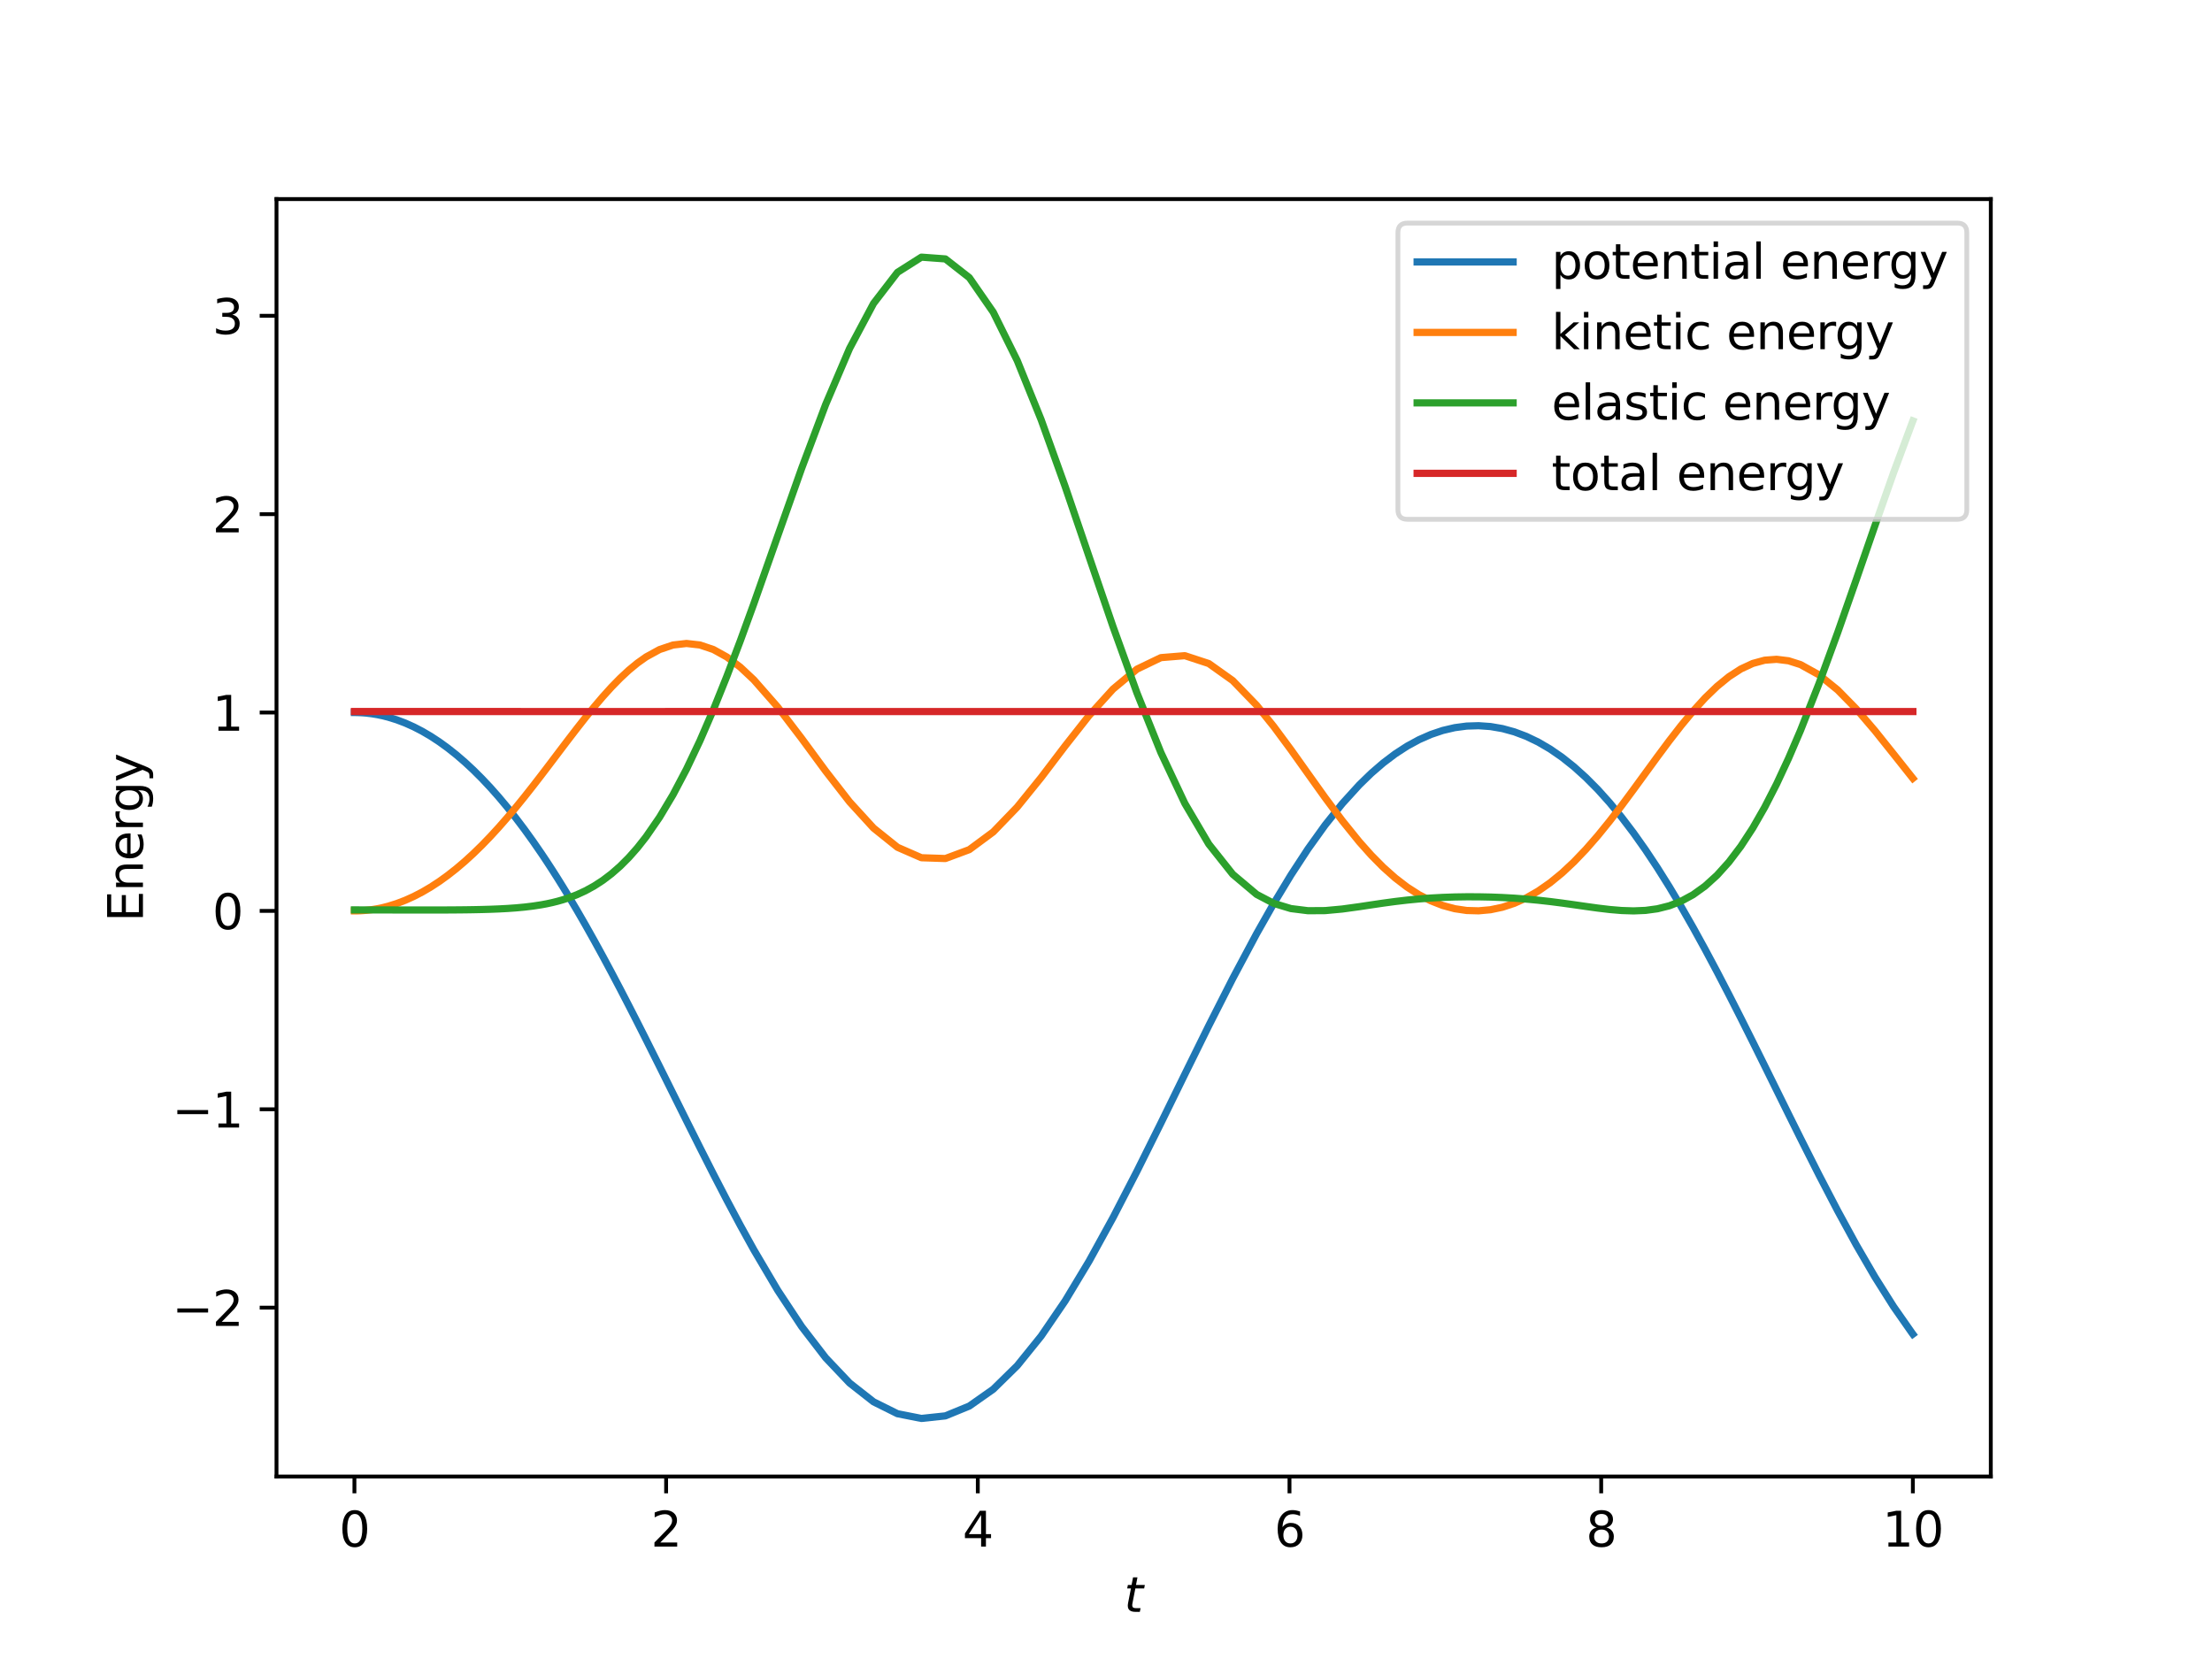 <?xml version="1.0" encoding="utf-8" standalone="no"?>
<!DOCTYPE svg PUBLIC "-//W3C//DTD SVG 1.1//EN"
  "http://www.w3.org/Graphics/SVG/1.1/DTD/svg11.dtd">
<svg xmlns:xlink="http://www.w3.org/1999/xlink" width="460.8pt" height="345.6pt" viewBox="0 0 460.8 345.6" xmlns="http://www.w3.org/2000/svg" version="1.1">
 <defs>
  <style type="text/css">*{stroke-linejoin: round; stroke-linecap: butt}</style>
 </defs>
 <g id="figure_1">
  <g id="patch_1">
   <path d="M 0 345.6 
L 460.8 345.6 
L 460.8 0 
L 0 0 
z
" style="fill: #ffffff"/>
  </g>
  <g id="axes_1">
   <g id="patch_2">
    <path d="M 57.6 307.584 
L 414.72 307.584 
L 414.72 41.472 
L 57.6 41.472 
z
" style="fill: #ffffff"/>
   </g>
   <g id="matplotlib.axis_1">
    <g id="xtick_1">
     <g id="line2d_1">
      <defs>
       <path id="m04076bed66" d="M 0 0 
L 0 3.5 
" style="stroke: #000000; stroke-width: 0.8"/>
      </defs>
      <g>
       <use xlink:href="#m04076bed66" x="73.833" y="307.584" style="stroke: #000000; stroke-width: 0.8"/>
      </g>
     </g>
     <g id="text_1">
      <!-- 0 -->
      <g transform="translate(70.651 322.182)scale(0.1 -0.1)">
       <defs>
        <path id="DejaVuSans-30" d="M 2034 4250 
Q 1547 4250 1301 3770 
Q 1056 3291 1056 2328 
Q 1056 1369 1301 889 
Q 1547 409 2034 409 
Q 2525 409 2770 889 
Q 3016 1369 3016 2328 
Q 3016 3291 2770 3770 
Q 2525 4250 2034 4250 
z
M 2034 4750 
Q 2819 4750 3233 4129 
Q 3647 3509 3647 2328 
Q 3647 1150 3233 529 
Q 2819 -91 2034 -91 
Q 1250 -91 836 529 
Q 422 1150 422 2328 
Q 422 3509 836 4129 
Q 1250 4750 2034 4750 
z
" transform="scale(0.016)"/>
       </defs>
       <use xlink:href="#DejaVuSans-30"/>
      </g>
     </g>
    </g>
    <g id="xtick_2">
     <g id="line2d_2">
      <g>
       <use xlink:href="#m04076bed66" x="138.764" y="307.584" style="stroke: #000000; stroke-width: 0.8"/>
      </g>
     </g>
     <g id="text_2">
      <!-- 2 -->
      <g transform="translate(135.582 322.182)scale(0.1 -0.1)">
       <defs>
        <path id="DejaVuSans-32" d="M 1228 531 
L 3431 531 
L 3431 0 
L 469 0 
L 469 531 
Q 828 903 1448 1529 
Q 2069 2156 2228 2338 
Q 2531 2678 2651 2914 
Q 2772 3150 2772 3378 
Q 2772 3750 2511 3984 
Q 2250 4219 1831 4219 
Q 1534 4219 1204 4116 
Q 875 4013 500 3803 
L 500 4441 
Q 881 4594 1212 4672 
Q 1544 4750 1819 4750 
Q 2544 4750 2975 4387 
Q 3406 4025 3406 3419 
Q 3406 3131 3298 2873 
Q 3191 2616 2906 2266 
Q 2828 2175 2409 1742 
Q 1991 1309 1228 531 
z
" transform="scale(0.016)"/>
       </defs>
       <use xlink:href="#DejaVuSans-32"/>
      </g>
     </g>
    </g>
    <g id="xtick_3">
     <g id="line2d_3">
      <g>
       <use xlink:href="#m04076bed66" x="203.695" y="307.584" style="stroke: #000000; stroke-width: 0.8"/>
      </g>
     </g>
     <g id="text_3">
      <!-- 4 -->
      <g transform="translate(200.513 322.182)scale(0.1 -0.1)">
       <defs>
        <path id="DejaVuSans-34" d="M 2419 4116 
L 825 1625 
L 2419 1625 
L 2419 4116 
z
M 2253 4666 
L 3047 4666 
L 3047 1625 
L 3713 1625 
L 3713 1100 
L 3047 1100 
L 3047 0 
L 2419 0 
L 2419 1100 
L 313 1100 
L 313 1709 
L 2253 4666 
z
" transform="scale(0.016)"/>
       </defs>
       <use xlink:href="#DejaVuSans-34"/>
      </g>
     </g>
    </g>
    <g id="xtick_4">
     <g id="line2d_4">
      <g>
       <use xlink:href="#m04076bed66" x="268.625" y="307.584" style="stroke: #000000; stroke-width: 0.8"/>
      </g>
     </g>
     <g id="text_4">
      <!-- 6 -->
      <g transform="translate(265.444 322.182)scale(0.1 -0.1)">
       <defs>
        <path id="DejaVuSans-36" d="M 2113 2584 
Q 1688 2584 1439 2293 
Q 1191 2003 1191 1497 
Q 1191 994 1439 701 
Q 1688 409 2113 409 
Q 2538 409 2786 701 
Q 3034 994 3034 1497 
Q 3034 2003 2786 2293 
Q 2538 2584 2113 2584 
z
M 3366 4563 
L 3366 3988 
Q 3128 4100 2886 4159 
Q 2644 4219 2406 4219 
Q 1781 4219 1451 3797 
Q 1122 3375 1075 2522 
Q 1259 2794 1537 2939 
Q 1816 3084 2150 3084 
Q 2853 3084 3261 2657 
Q 3669 2231 3669 1497 
Q 3669 778 3244 343 
Q 2819 -91 2113 -91 
Q 1303 -91 875 529 
Q 447 1150 447 2328 
Q 447 3434 972 4092 
Q 1497 4750 2381 4750 
Q 2619 4750 2861 4703 
Q 3103 4656 3366 4563 
z
" transform="scale(0.016)"/>
       </defs>
       <use xlink:href="#DejaVuSans-36"/>
      </g>
     </g>
    </g>
    <g id="xtick_5">
     <g id="line2d_5">
      <g>
       <use xlink:href="#m04076bed66" x="333.556" y="307.584" style="stroke: #000000; stroke-width: 0.8"/>
      </g>
     </g>
     <g id="text_5">
      <!-- 8 -->
      <g transform="translate(330.375 322.182)scale(0.1 -0.1)">
       <defs>
        <path id="DejaVuSans-38" d="M 2034 2216 
Q 1584 2216 1326 1975 
Q 1069 1734 1069 1313 
Q 1069 891 1326 650 
Q 1584 409 2034 409 
Q 2484 409 2743 651 
Q 3003 894 3003 1313 
Q 3003 1734 2745 1975 
Q 2488 2216 2034 2216 
z
M 1403 2484 
Q 997 2584 770 2862 
Q 544 3141 544 3541 
Q 544 4100 942 4425 
Q 1341 4750 2034 4750 
Q 2731 4750 3128 4425 
Q 3525 4100 3525 3541 
Q 3525 3141 3298 2862 
Q 3072 2584 2669 2484 
Q 3125 2378 3379 2068 
Q 3634 1759 3634 1313 
Q 3634 634 3220 271 
Q 2806 -91 2034 -91 
Q 1263 -91 848 271 
Q 434 634 434 1313 
Q 434 1759 690 2068 
Q 947 2378 1403 2484 
z
M 1172 3481 
Q 1172 3119 1398 2916 
Q 1625 2713 2034 2713 
Q 2441 2713 2670 2916 
Q 2900 3119 2900 3481 
Q 2900 3844 2670 4047 
Q 2441 4250 2034 4250 
Q 1625 4250 1398 4047 
Q 1172 3844 1172 3481 
z
" transform="scale(0.016)"/>
       </defs>
       <use xlink:href="#DejaVuSans-38"/>
      </g>
     </g>
    </g>
    <g id="xtick_6">
     <g id="line2d_6">
      <g>
       <use xlink:href="#m04076bed66" x="398.487" y="307.584" style="stroke: #000000; stroke-width: 0.8"/>
      </g>
     </g>
     <g id="text_6">
      <!-- 10 -->
      <g transform="translate(392.125 322.182)scale(0.1 -0.1)">
       <defs>
        <path id="DejaVuSans-31" d="M 794 531 
L 1825 531 
L 1825 4091 
L 703 3866 
L 703 4441 
L 1819 4666 
L 2450 4666 
L 2450 531 
L 3481 531 
L 3481 0 
L 794 0 
L 794 531 
z
" transform="scale(0.016)"/>
       </defs>
       <use xlink:href="#DejaVuSans-31"/>
       <use xlink:href="#DejaVuSans-30" x="63.623"/>
      </g>
     </g>
    </g>
    <g id="text_7">
     <!-- $t$ -->
     <g transform="translate(234.16 335.861)scale(0.1 -0.1)">
      <defs>
       <path id="DejaVuSans-Oblique-74" d="M 2706 3500 
L 2619 3053 
L 1472 3053 
L 1100 1153 
Q 1081 1047 1072 975 
Q 1063 903 1063 863 
Q 1063 663 1183 572 
Q 1303 481 1569 481 
L 2150 481 
L 2053 0 
L 1503 0 
Q 991 0 739 200 
Q 488 400 488 806 
Q 488 878 497 964 
Q 506 1050 525 1153 
L 897 3053 
L 409 3053 
L 500 3500 
L 978 3500 
L 1172 4494 
L 1747 4494 
L 1556 3500 
L 2706 3500 
z
" transform="scale(0.016)"/>
      </defs>
      <use xlink:href="#DejaVuSans-Oblique-74" transform="translate(0 0.781)"/>
     </g>
    </g>
   </g>
   <g id="matplotlib.axis_2">
    <g id="ytick_1">
     <g id="line2d_7">
      <defs>
       <path id="md7ac7a6d06" d="M 0 0 
L -3.5 0 
" style="stroke: #000000; stroke-width: 0.8"/>
      </defs>
      <g>
       <use xlink:href="#md7ac7a6d06" x="57.6" y="272.407" style="stroke: #000000; stroke-width: 0.8"/>
      </g>
     </g>
     <g id="text_8">
      <!-- −2 -->
      <g transform="translate(35.858 276.206)scale(0.1 -0.1)">
       <defs>
        <path id="DejaVuSans-2212" d="M 678 2272 
L 4684 2272 
L 4684 1741 
L 678 1741 
L 678 2272 
z
" transform="scale(0.016)"/>
       </defs>
       <use xlink:href="#DejaVuSans-2212"/>
       <use xlink:href="#DejaVuSans-32" x="83.789"/>
      </g>
     </g>
    </g>
    <g id="ytick_2">
     <g id="line2d_8">
      <g>
       <use xlink:href="#md7ac7a6d06" x="57.6" y="231.081" style="stroke: #000000; stroke-width: 0.8"/>
      </g>
     </g>
     <g id="text_9">
      <!-- −1 -->
      <g transform="translate(35.858 234.881)scale(0.1 -0.1)">
       <use xlink:href="#DejaVuSans-2212"/>
       <use xlink:href="#DejaVuSans-31" x="83.789"/>
      </g>
     </g>
    </g>
    <g id="ytick_3">
     <g id="line2d_9">
      <g>
       <use xlink:href="#md7ac7a6d06" x="57.6" y="189.756" style="stroke: #000000; stroke-width: 0.8"/>
      </g>
     </g>
     <g id="text_10">
      <!-- 0 -->
      <g transform="translate(44.237 193.555)scale(0.1 -0.1)">
       <use xlink:href="#DejaVuSans-30"/>
      </g>
     </g>
    </g>
    <g id="ytick_4">
     <g id="line2d_10">
      <g>
       <use xlink:href="#md7ac7a6d06" x="57.6" y="148.43" style="stroke: #000000; stroke-width: 0.8"/>
      </g>
     </g>
     <g id="text_11">
      <!-- 1 -->
      <g transform="translate(44.237 152.229)scale(0.1 -0.1)">
       <use xlink:href="#DejaVuSans-31"/>
      </g>
     </g>
    </g>
    <g id="ytick_5">
     <g id="line2d_11">
      <g>
       <use xlink:href="#md7ac7a6d06" x="57.6" y="107.105" style="stroke: #000000; stroke-width: 0.8"/>
      </g>
     </g>
     <g id="text_12">
      <!-- 2 -->
      <g transform="translate(44.237 110.904)scale(0.1 -0.1)">
       <use xlink:href="#DejaVuSans-32"/>
      </g>
     </g>
    </g>
    <g id="ytick_6">
     <g id="line2d_12">
      <g>
       <use xlink:href="#md7ac7a6d06" x="57.6" y="65.779" style="stroke: #000000; stroke-width: 0.8"/>
      </g>
     </g>
     <g id="text_13">
      <!-- 3 -->
      <g transform="translate(44.237 69.578)scale(0.1 -0.1)">
       <defs>
        <path id="DejaVuSans-33" d="M 2597 2516 
Q 3050 2419 3304 2112 
Q 3559 1806 3559 1356 
Q 3559 666 3084 287 
Q 2609 -91 1734 -91 
Q 1441 -91 1130 -33 
Q 819 25 488 141 
L 488 750 
Q 750 597 1062 519 
Q 1375 441 1716 441 
Q 2309 441 2620 675 
Q 2931 909 2931 1356 
Q 2931 1769 2642 2001 
Q 2353 2234 1838 2234 
L 1294 2234 
L 1294 2753 
L 1863 2753 
Q 2328 2753 2575 2939 
Q 2822 3125 2822 3475 
Q 2822 3834 2567 4026 
Q 2313 4219 1838 4219 
Q 1578 4219 1281 4162 
Q 984 4106 628 3988 
L 628 4550 
Q 988 4650 1302 4700 
Q 1616 4750 1894 4750 
Q 2613 4750 3031 4423 
Q 3450 4097 3450 3541 
Q 3450 3153 3228 2886 
Q 3006 2619 2597 2516 
z
" transform="scale(0.016)"/>
       </defs>
       <use xlink:href="#DejaVuSans-33"/>
      </g>
     </g>
    </g>
    <g id="text_14">
     <!-- Energy -->
     <g transform="translate(29.778 192.034)rotate(-90)scale(0.1 -0.1)">
      <defs>
       <path id="DejaVuSans-45" d="M 628 4666 
L 3578 4666 
L 3578 4134 
L 1259 4134 
L 1259 2753 
L 3481 2753 
L 3481 2222 
L 1259 2222 
L 1259 531 
L 3634 531 
L 3634 0 
L 628 0 
L 628 4666 
z
" transform="scale(0.016)"/>
       <path id="DejaVuSans-6e" d="M 3513 2113 
L 3513 0 
L 2938 0 
L 2938 2094 
Q 2938 2591 2744 2837 
Q 2550 3084 2163 3084 
Q 1697 3084 1428 2787 
Q 1159 2491 1159 1978 
L 1159 0 
L 581 0 
L 581 3500 
L 1159 3500 
L 1159 2956 
Q 1366 3272 1645 3428 
Q 1925 3584 2291 3584 
Q 2894 3584 3203 3211 
Q 3513 2838 3513 2113 
z
" transform="scale(0.016)"/>
       <path id="DejaVuSans-65" d="M 3597 1894 
L 3597 1613 
L 953 1613 
Q 991 1019 1311 708 
Q 1631 397 2203 397 
Q 2534 397 2845 478 
Q 3156 559 3463 722 
L 3463 178 
Q 3153 47 2828 -22 
Q 2503 -91 2169 -91 
Q 1331 -91 842 396 
Q 353 884 353 1716 
Q 353 2575 817 3079 
Q 1281 3584 2069 3584 
Q 2775 3584 3186 3129 
Q 3597 2675 3597 1894 
z
M 3022 2063 
Q 3016 2534 2758 2815 
Q 2500 3097 2075 3097 
Q 1594 3097 1305 2825 
Q 1016 2553 972 2059 
L 3022 2063 
z
" transform="scale(0.016)"/>
       <path id="DejaVuSans-72" d="M 2631 2963 
Q 2534 3019 2420 3045 
Q 2306 3072 2169 3072 
Q 1681 3072 1420 2755 
Q 1159 2438 1159 1844 
L 1159 0 
L 581 0 
L 581 3500 
L 1159 3500 
L 1159 2956 
Q 1341 3275 1631 3429 
Q 1922 3584 2338 3584 
Q 2397 3584 2469 3576 
Q 2541 3569 2628 3553 
L 2631 2963 
z
" transform="scale(0.016)"/>
       <path id="DejaVuSans-67" d="M 2906 1791 
Q 2906 2416 2648 2759 
Q 2391 3103 1925 3103 
Q 1463 3103 1205 2759 
Q 947 2416 947 1791 
Q 947 1169 1205 825 
Q 1463 481 1925 481 
Q 2391 481 2648 825 
Q 2906 1169 2906 1791 
z
M 3481 434 
Q 3481 -459 3084 -895 
Q 2688 -1331 1869 -1331 
Q 1566 -1331 1297 -1286 
Q 1028 -1241 775 -1147 
L 775 -588 
Q 1028 -725 1275 -790 
Q 1522 -856 1778 -856 
Q 2344 -856 2625 -561 
Q 2906 -266 2906 331 
L 2906 616 
Q 2728 306 2450 153 
Q 2172 0 1784 0 
Q 1141 0 747 490 
Q 353 981 353 1791 
Q 353 2603 747 3093 
Q 1141 3584 1784 3584 
Q 2172 3584 2450 3431 
Q 2728 3278 2906 2969 
L 2906 3500 
L 3481 3500 
L 3481 434 
z
" transform="scale(0.016)"/>
       <path id="DejaVuSans-79" d="M 2059 -325 
Q 1816 -950 1584 -1140 
Q 1353 -1331 966 -1331 
L 506 -1331 
L 506 -850 
L 844 -850 
Q 1081 -850 1212 -737 
Q 1344 -625 1503 -206 
L 1606 56 
L 191 3500 
L 800 3500 
L 1894 763 
L 2988 3500 
L 3597 3500 
L 2059 -325 
z
" transform="scale(0.016)"/>
      </defs>
      <use xlink:href="#DejaVuSans-45"/>
      <use xlink:href="#DejaVuSans-6e" x="63.184"/>
      <use xlink:href="#DejaVuSans-65" x="126.562"/>
      <use xlink:href="#DejaVuSans-72" x="188.086"/>
      <use xlink:href="#DejaVuSans-67" x="227.449"/>
      <use xlink:href="#DejaVuSans-79" x="290.926"/>
     </g>
    </g>
   </g>
   <g id="line2d_13">
    <path d="M 73.833 148.43 
L 73.833 148.43 
L 73.836 148.43 
L 73.871 148.43 
L 73.907 148.43 
L 73.97 148.431 
L 74.079 148.431 
L 74.267 148.434 
L 74.593 148.442 
L 75.15 148.464 
L 75.706 148.499 
L 76.263 148.546 
L 77.415 148.682 
L 78.567 148.87 
L 79.719 149.109 
L 80.871 149.401 
L 82.645 149.952 
L 84.418 150.625 
L 86.192 151.421 
L 87.965 152.34 
L 89.738 153.381 
L 91.512 154.544 
L 93.285 155.829 
L 95.059 157.235 
L 96.832 158.762 
L 98.605 160.409 
L 100.379 162.177 
L 102.152 164.063 
L 103.926 166.067 
L 105.699 168.187 
L 107.472 170.424 
L 109.246 172.773 
L 111.019 175.234 
L 112.793 177.804 
L 113.907 179.473 
L 115.021 181.182 
L 116.135 182.932 
L 117.249 184.721 
L 118.363 186.547 
L 120.167 189.582 
L 121.97 192.707 
L 123.773 195.917 
L 125.577 199.206 
L 127.38 202.566 
L 129.183 205.99 
L 130.987 209.471 
L 132.79 212.999 
L 134.593 216.567 
L 137.398 222.171 
L 140.203 227.813 
L 143.008 233.455 
L 145.813 239.061 
L 148.617 244.59 
L 151.422 250.007 
L 154.227 255.273 
L 157.032 260.351 
L 162.02 268.806 
L 167.009 276.361 
L 171.997 282.844 
L 176.985 288.105 
L 181.974 292.022 
L 186.962 294.502 
L 191.951 295.488 
L 196.939 294.954 
L 201.927 292.909 
L 206.916 289.399 
L 211.904 284.502 
L 216.893 278.328 
L 221.881 271.016 
L 226.869 262.73 
L 231.858 253.657 
L 236.846 243.998 
L 241.835 233.969 
L 246.823 223.787 
L 251.811 213.673 
L 256.8 203.84 
L 261.788 194.486 
L 265.354 188.194 
L 268.92 182.297 
L 272.485 176.843 
L 276.051 171.872 
L 279.616 167.416 
L 283.182 163.494 
L 285.666 161.083 
L 288.149 158.939 
L 290.633 157.06 
L 293.116 155.446 
L 295.6 154.093 
L 298.083 153 
L 300.567 152.164 
L 303.05 151.583 
L 305.534 151.254 
L 308.017 151.178 
L 310.501 151.352 
L 312.984 151.779 
L 315.468 152.46 
L 317.951 153.395 
L 320.434 154.587 
L 322.918 156.039 
L 325.401 157.753 
L 327.885 159.729 
L 330.368 161.969 
L 332.852 164.472 
L 335.335 167.236 
L 337.819 170.256 
L 340.302 173.526 
L 342.786 177.038 
L 345.269 180.78 
L 347.753 184.74 
L 350.236 188.902 
L 352.72 193.249 
L 355.203 197.763 
L 357.687 202.422 
L 360.17 207.204 
L 362.654 212.086 
L 365.137 217.043 
L 367.621 222.051 
L 370.104 227.082 
L 372.588 232.111 
L 375.071 237.111 
L 378.947 244.791 
L 382.823 252.234 
L 386.699 259.339 
L 390.575 266.012 
L 394.45 272.163 
L 398.326 277.709 
L 398.487 277.925 
" clip-path="url(#p36e45ae93d)" style="fill: none; stroke: #1f77b4; stroke-width: 1.5; stroke-linecap: square"/>
   </g>
   <g id="line2d_14">
    <path d="M 73.833 189.756 
L 73.833 189.756 
L 73.836 189.756 
L 73.871 189.756 
L 73.907 189.756 
L 73.97 189.755 
L 74.079 189.755 
L 74.267 189.752 
L 74.593 189.744 
L 75.15 189.722 
L 75.706 189.686 
L 76.263 189.639 
L 77.415 189.502 
L 78.567 189.312 
L 79.719 189.07 
L 80.871 188.776 
L 82.645 188.222 
L 84.418 187.545 
L 86.192 186.745 
L 87.965 185.825 
L 89.738 184.784 
L 91.512 183.624 
L 93.285 182.345 
L 95.059 180.951 
L 96.832 179.442 
L 98.605 177.821 
L 100.379 176.091 
L 102.152 174.256 
L 103.926 172.322 
L 105.699 170.296 
L 107.472 168.185 
L 109.246 165.999 
L 111.019 163.751 
L 112.793 161.455 
L 113.907 159.994 
L 115.021 158.525 
L 116.135 157.052 
L 117.249 155.579 
L 118.363 154.113 
L 120.167 151.765 
L 121.97 149.471 
L 123.773 147.252 
L 125.577 145.134 
L 127.38 143.14 
L 129.183 141.294 
L 130.987 139.617 
L 132.79 138.13 
L 134.593 136.852 
L 137.398 135.314 
L 140.203 134.369 
L 143.008 134.046 
L 145.813 134.362 
L 148.617 135.309 
L 151.422 136.865 
L 154.227 138.987 
L 157.032 141.616 
L 162.02 147.305 
L 167.009 153.84 
L 171.997 160.626 
L 176.985 167.043 
L 181.974 172.501 
L 186.962 176.502 
L 191.951 178.682 
L 196.939 178.847 
L 201.927 176.993 
L 206.916 173.301 
L 211.904 168.128 
L 216.893 161.967 
L 221.881 155.405 
L 226.869 149.066 
L 231.858 143.555 
L 236.846 139.399 
L 241.835 136.997 
L 246.823 136.59 
L 251.811 138.228 
L 256.8 141.779 
L 261.788 146.932 
L 265.354 151.353 
L 268.92 156.172 
L 272.485 161.18 
L 276.051 166.174 
L 279.616 170.959 
L 283.182 175.373 
L 285.666 178.158 
L 288.149 180.668 
L 290.633 182.883 
L 293.116 184.789 
L 295.6 186.383 
L 298.083 187.664 
L 300.567 188.636 
L 303.05 189.303 
L 305.534 189.67 
L 308.017 189.74 
L 310.501 189.515 
L 312.984 188.993 
L 315.468 188.173 
L 317.951 187.051 
L 320.434 185.625 
L 322.918 183.895 
L 325.401 181.864 
L 327.885 179.541 
L 330.368 176.944 
L 332.852 174.099 
L 335.335 171.039 
L 337.819 167.808 
L 340.302 164.459 
L 342.786 161.051 
L 345.269 157.646 
L 347.753 154.311 
L 350.236 151.114 
L 352.72 148.12 
L 355.203 145.393 
L 357.687 142.991 
L 360.17 140.966 
L 362.654 139.359 
L 365.137 138.206 
L 367.621 137.531 
L 370.104 137.346 
L 372.588 137.653 
L 375.071 138.444 
L 378.947 140.59 
L 382.823 143.731 
L 386.699 147.681 
L 390.575 152.211 
L 394.45 157.059 
L 398.326 161.942 
L 398.487 162.142 
" clip-path="url(#p36e45ae93d)" style="fill: none; stroke: #ff7f0e; stroke-width: 1.5; stroke-linecap: square"/>
   </g>
   <g id="line2d_15">
    <path d="M 73.833 189.549 
L 73.833 189.549 
L 73.836 189.549 
L 73.871 189.549 
L 73.907 189.549 
L 73.97 189.549 
L 74.079 189.549 
L 74.267 189.549 
L 74.593 189.549 
L 75.15 189.55 
L 75.706 189.55 
L 76.263 189.55 
L 77.415 189.552 
L 78.567 189.553 
L 79.719 189.555 
L 80.871 189.558 
L 82.645 189.562 
L 84.418 189.565 
L 86.192 189.568 
L 87.965 189.57 
L 89.738 189.57 
L 91.512 189.567 
L 93.285 189.561 
L 95.059 189.549 
L 96.832 189.532 
L 98.605 189.505 
L 100.379 189.468 
L 102.152 189.417 
L 103.926 189.347 
L 105.699 189.253 
L 107.472 189.128 
L 109.246 188.964 
L 111.019 188.751 
L 112.793 188.478 
L 113.907 188.27 
L 115.021 188.029 
L 116.135 187.753 
L 117.249 187.437 
L 118.363 187.076 
L 120.167 186.39 
L 121.97 185.559 
L 123.773 184.568 
L 125.577 183.397 
L 127.38 182.03 
L 129.183 180.452 
L 130.987 178.648 
L 132.79 176.607 
L 134.593 174.318 
L 137.398 170.25 
L 140.203 165.554 
L 143.008 160.234 
L 145.813 154.314 
L 148.617 147.836 
L 151.422 140.864 
L 154.227 133.476 
L 157.032 125.769 
L 162.02 111.625 
L 167.009 97.535 
L 171.997 84.267 
L 176.985 72.59 
L 181.974 63.215 
L 186.962 56.734 
L 191.951 53.568 
L 196.939 53.937 
L 201.927 57.837 
L 206.916 65.039 
L 211.904 75.109 
L 216.893 87.444 
L 221.881 101.319 
L 226.869 115.943 
L 231.858 130.528 
L 236.846 144.343 
L 241.835 156.774 
L 246.823 167.364 
L 251.811 175.839 
L 256.8 182.122 
L 261.788 186.323 
L 265.354 188.194 
L 268.92 189.273 
L 272.485 189.718 
L 276.051 189.695 
L 279.616 189.366 
L 283.182 188.876 
L 285.666 188.501 
L 288.149 188.135 
L 290.633 187.799 
L 293.116 187.507 
L 295.6 187.265 
L 298.083 187.077 
L 300.567 186.942 
L 303.05 186.856 
L 305.534 186.817 
L 308.017 186.824 
L 310.501 186.874 
L 312.984 186.969 
L 315.468 187.109 
L 317.951 187.296 
L 320.434 187.529 
L 322.918 187.808 
L 325.401 188.125 
L 327.885 188.471 
L 330.368 188.828 
L 332.852 189.171 
L 335.335 189.467 
L 337.819 189.677 
L 340.302 189.756 
L 342.786 189.653 
L 345.269 189.316 
L 347.753 188.691 
L 350.236 187.726 
L 352.72 186.372 
L 355.203 184.586 
L 357.687 182.329 
L 360.17 179.572 
L 362.654 176.297 
L 365.137 172.492 
L 367.621 168.16 
L 370.104 163.314 
L 372.588 157.977 
L 375.071 152.187 
L 378.947 142.361 
L 382.823 131.778 
L 386.699 120.722 
L 390.575 109.519 
L 394.45 98.521 
L 398.326 88.091 
L 398.487 87.675 
" clip-path="url(#p36e45ae93d)" style="fill: none; stroke: #2ca02c; stroke-width: 1.5; stroke-linecap: square"/>
   </g>
   <g id="line2d_16">
    <path d="M 73.833 148.224 
L 73.833 148.224 
L 73.836 148.224 
L 73.871 148.224 
L 73.907 148.224 
L 73.97 148.224 
L 74.079 148.224 
L 74.267 148.224 
L 74.593 148.224 
L 75.15 148.224 
L 75.706 148.224 
L 76.263 148.224 
L 77.415 148.224 
L 78.567 148.224 
L 79.719 148.224 
L 80.871 148.224 
L 82.645 148.224 
L 84.418 148.224 
L 86.192 148.224 
L 87.965 148.224 
L 89.738 148.224 
L 91.512 148.224 
L 93.285 148.224 
L 95.059 148.224 
L 96.832 148.224 
L 98.605 148.224 
L 100.379 148.224 
L 102.152 148.224 
L 103.926 148.224 
L 105.699 148.224 
L 107.472 148.224 
L 109.246 148.225 
L 111.019 148.225 
L 112.793 148.225 
L 113.907 148.225 
L 115.021 148.225 
L 116.135 148.225 
L 117.249 148.225 
L 118.363 148.225 
L 120.167 148.225 
L 121.97 148.225 
L 123.773 148.225 
L 125.577 148.225 
L 127.38 148.225 
L 129.183 148.225 
L 130.987 148.225 
L 132.79 148.225 
L 134.593 148.225 
L 137.398 148.225 
L 140.203 148.224 
L 143.008 148.224 
L 145.813 148.224 
L 148.617 148.224 
L 151.422 148.224 
L 154.227 148.224 
L 157.032 148.224 
L 162.02 148.225 
L 167.009 148.225 
L 171.997 148.225 
L 176.985 148.226 
L 181.974 148.226 
L 186.962 148.226 
L 191.951 148.226 
L 196.939 148.227 
L 201.927 148.227 
L 206.916 148.227 
L 211.904 148.227 
L 216.893 148.228 
L 221.881 148.228 
L 226.869 148.228 
L 231.858 148.228 
L 236.846 148.228 
L 241.835 148.229 
L 246.823 148.229 
L 251.811 148.229 
L 256.8 148.229 
L 261.788 148.229 
L 265.354 148.229 
L 268.92 148.229 
L 272.485 148.229 
L 276.051 148.23 
L 279.616 148.23 
L 283.182 148.23 
L 285.666 148.23 
L 288.149 148.23 
L 290.633 148.23 
L 293.116 148.23 
L 295.6 148.23 
L 298.083 148.23 
L 300.567 148.23 
L 303.05 148.23 
L 305.534 148.23 
L 308.017 148.23 
L 310.501 148.23 
L 312.984 148.23 
L 315.468 148.23 
L 317.951 148.23 
L 320.434 148.23 
L 322.918 148.23 
L 325.401 148.23 
L 327.885 148.23 
L 330.368 148.23 
L 332.852 148.23 
L 335.335 148.23 
L 337.819 148.23 
L 340.302 148.23 
L 342.786 148.23 
L 345.269 148.23 
L 347.753 148.23 
L 350.236 148.23 
L 352.72 148.23 
L 355.203 148.23 
L 357.687 148.23 
L 360.17 148.23 
L 362.654 148.23 
L 365.137 148.23 
L 367.621 148.23 
L 370.104 148.23 
L 372.588 148.23 
L 375.071 148.23 
L 378.947 148.23 
L 382.823 148.23 
L 386.699 148.23 
L 390.575 148.23 
L 394.45 148.23 
L 398.326 148.23 
L 398.487 148.23 
" clip-path="url(#p36e45ae93d)" style="fill: none; stroke: #d62728; stroke-width: 1.5; stroke-linecap: square"/>
   </g>
   <g id="patch_3">
    <path d="M 57.6 307.584 
L 57.6 41.472 
" style="fill: none; stroke: #000000; stroke-width: 0.8; stroke-linejoin: miter; stroke-linecap: square"/>
   </g>
   <g id="patch_4">
    <path d="M 414.72 307.584 
L 414.72 41.472 
" style="fill: none; stroke: #000000; stroke-width: 0.8; stroke-linejoin: miter; stroke-linecap: square"/>
   </g>
   <g id="patch_5">
    <path d="M 57.6 307.584 
L 414.72 307.584 
" style="fill: none; stroke: #000000; stroke-width: 0.8; stroke-linejoin: miter; stroke-linecap: square"/>
   </g>
   <g id="patch_6">
    <path d="M 57.6 41.472 
L 414.72 41.472 
" style="fill: none; stroke: #000000; stroke-width: 0.8; stroke-linejoin: miter; stroke-linecap: square"/>
   </g>
   <g id="legend_1">
    <g id="patch_7">
     <path d="M 293.212 108.184 
L 407.72 108.184 
Q 409.72 108.184 409.72 106.184 
L 409.72 48.472 
Q 409.72 46.472 407.72 46.472 
L 293.212 46.472 
Q 291.212 46.472 291.212 48.472 
L 291.212 106.184 
Q 291.212 108.184 293.212 108.184 
z
" style="fill: #ffffff; opacity: 0.8; stroke: #cccccc; stroke-linejoin: miter"/>
    </g>
    <g id="line2d_17">
     <path d="M 295.212 54.57 
L 305.212 54.57 
L 315.212 54.57 
" style="fill: none; stroke: #1f77b4; stroke-width: 1.5; stroke-linecap: square"/>
    </g>
    <g id="text_15">
     <!-- potential energy -->
     <g transform="translate(323.212 58.07)scale(0.1 -0.1)">
      <defs>
       <path id="DejaVuSans-70" d="M 1159 525 
L 1159 -1331 
L 581 -1331 
L 581 3500 
L 1159 3500 
L 1159 2969 
Q 1341 3281 1617 3432 
Q 1894 3584 2278 3584 
Q 2916 3584 3314 3078 
Q 3713 2572 3713 1747 
Q 3713 922 3314 415 
Q 2916 -91 2278 -91 
Q 1894 -91 1617 61 
Q 1341 213 1159 525 
z
M 3116 1747 
Q 3116 2381 2855 2742 
Q 2594 3103 2138 3103 
Q 1681 3103 1420 2742 
Q 1159 2381 1159 1747 
Q 1159 1113 1420 752 
Q 1681 391 2138 391 
Q 2594 391 2855 752 
Q 3116 1113 3116 1747 
z
" transform="scale(0.016)"/>
       <path id="DejaVuSans-6f" d="M 1959 3097 
Q 1497 3097 1228 2736 
Q 959 2375 959 1747 
Q 959 1119 1226 758 
Q 1494 397 1959 397 
Q 2419 397 2687 759 
Q 2956 1122 2956 1747 
Q 2956 2369 2687 2733 
Q 2419 3097 1959 3097 
z
M 1959 3584 
Q 2709 3584 3137 3096 
Q 3566 2609 3566 1747 
Q 3566 888 3137 398 
Q 2709 -91 1959 -91 
Q 1206 -91 779 398 
Q 353 888 353 1747 
Q 353 2609 779 3096 
Q 1206 3584 1959 3584 
z
" transform="scale(0.016)"/>
       <path id="DejaVuSans-74" d="M 1172 4494 
L 1172 3500 
L 2356 3500 
L 2356 3053 
L 1172 3053 
L 1172 1153 
Q 1172 725 1289 603 
Q 1406 481 1766 481 
L 2356 481 
L 2356 0 
L 1766 0 
Q 1100 0 847 248 
Q 594 497 594 1153 
L 594 3053 
L 172 3053 
L 172 3500 
L 594 3500 
L 594 4494 
L 1172 4494 
z
" transform="scale(0.016)"/>
       <path id="DejaVuSans-69" d="M 603 3500 
L 1178 3500 
L 1178 0 
L 603 0 
L 603 3500 
z
M 603 4863 
L 1178 4863 
L 1178 4134 
L 603 4134 
L 603 4863 
z
" transform="scale(0.016)"/>
       <path id="DejaVuSans-61" d="M 2194 1759 
Q 1497 1759 1228 1600 
Q 959 1441 959 1056 
Q 959 750 1161 570 
Q 1363 391 1709 391 
Q 2188 391 2477 730 
Q 2766 1069 2766 1631 
L 2766 1759 
L 2194 1759 
z
M 3341 1997 
L 3341 0 
L 2766 0 
L 2766 531 
Q 2569 213 2275 61 
Q 1981 -91 1556 -91 
Q 1019 -91 701 211 
Q 384 513 384 1019 
Q 384 1609 779 1909 
Q 1175 2209 1959 2209 
L 2766 2209 
L 2766 2266 
Q 2766 2663 2505 2880 
Q 2244 3097 1772 3097 
Q 1472 3097 1187 3025 
Q 903 2953 641 2809 
L 641 3341 
Q 956 3463 1253 3523 
Q 1550 3584 1831 3584 
Q 2591 3584 2966 3190 
Q 3341 2797 3341 1997 
z
" transform="scale(0.016)"/>
       <path id="DejaVuSans-6c" d="M 603 4863 
L 1178 4863 
L 1178 0 
L 603 0 
L 603 4863 
z
" transform="scale(0.016)"/>
       <path id="DejaVuSans-20" transform="scale(0.016)"/>
      </defs>
      <use xlink:href="#DejaVuSans-70"/>
      <use xlink:href="#DejaVuSans-6f" x="63.477"/>
      <use xlink:href="#DejaVuSans-74" x="124.658"/>
      <use xlink:href="#DejaVuSans-65" x="163.867"/>
      <use xlink:href="#DejaVuSans-6e" x="225.391"/>
      <use xlink:href="#DejaVuSans-74" x="288.77"/>
      <use xlink:href="#DejaVuSans-69" x="327.979"/>
      <use xlink:href="#DejaVuSans-61" x="355.762"/>
      <use xlink:href="#DejaVuSans-6c" x="417.041"/>
      <use xlink:href="#DejaVuSans-20" x="444.824"/>
      <use xlink:href="#DejaVuSans-65" x="476.611"/>
      <use xlink:href="#DejaVuSans-6e" x="538.135"/>
      <use xlink:href="#DejaVuSans-65" x="601.514"/>
      <use xlink:href="#DejaVuSans-72" x="663.037"/>
      <use xlink:href="#DejaVuSans-67" x="702.4"/>
      <use xlink:href="#DejaVuSans-79" x="765.877"/>
     </g>
    </g>
    <g id="line2d_18">
     <path d="M 295.212 69.249 
L 305.212 69.249 
L 315.212 69.249 
" style="fill: none; stroke: #ff7f0e; stroke-width: 1.5; stroke-linecap: square"/>
    </g>
    <g id="text_16">
     <!-- kinetic energy -->
     <g transform="translate(323.212 72.749)scale(0.1 -0.1)">
      <defs>
       <path id="DejaVuSans-6b" d="M 581 4863 
L 1159 4863 
L 1159 1991 
L 2875 3500 
L 3609 3500 
L 1753 1863 
L 3688 0 
L 2938 0 
L 1159 1709 
L 1159 0 
L 581 0 
L 581 4863 
z
" transform="scale(0.016)"/>
       <path id="DejaVuSans-63" d="M 3122 3366 
L 3122 2828 
Q 2878 2963 2633 3030 
Q 2388 3097 2138 3097 
Q 1578 3097 1268 2742 
Q 959 2388 959 1747 
Q 959 1106 1268 751 
Q 1578 397 2138 397 
Q 2388 397 2633 464 
Q 2878 531 3122 666 
L 3122 134 
Q 2881 22 2623 -34 
Q 2366 -91 2075 -91 
Q 1284 -91 818 406 
Q 353 903 353 1747 
Q 353 2603 823 3093 
Q 1294 3584 2113 3584 
Q 2378 3584 2631 3529 
Q 2884 3475 3122 3366 
z
" transform="scale(0.016)"/>
      </defs>
      <use xlink:href="#DejaVuSans-6b"/>
      <use xlink:href="#DejaVuSans-69" x="57.91"/>
      <use xlink:href="#DejaVuSans-6e" x="85.693"/>
      <use xlink:href="#DejaVuSans-65" x="149.072"/>
      <use xlink:href="#DejaVuSans-74" x="210.596"/>
      <use xlink:href="#DejaVuSans-69" x="249.805"/>
      <use xlink:href="#DejaVuSans-63" x="277.588"/>
      <use xlink:href="#DejaVuSans-20" x="332.568"/>
      <use xlink:href="#DejaVuSans-65" x="364.355"/>
      <use xlink:href="#DejaVuSans-6e" x="425.879"/>
      <use xlink:href="#DejaVuSans-65" x="489.258"/>
      <use xlink:href="#DejaVuSans-72" x="550.781"/>
      <use xlink:href="#DejaVuSans-67" x="590.145"/>
      <use xlink:href="#DejaVuSans-79" x="653.621"/>
     </g>
    </g>
    <g id="line2d_19">
     <path d="M 295.212 83.927 
L 305.212 83.927 
L 315.212 83.927 
" style="fill: none; stroke: #2ca02c; stroke-width: 1.5; stroke-linecap: square"/>
    </g>
    <g id="text_17">
     <!-- elastic energy -->
     <g transform="translate(323.212 87.427)scale(0.1 -0.1)">
      <defs>
       <path id="DejaVuSans-73" d="M 2834 3397 
L 2834 2853 
Q 2591 2978 2328 3040 
Q 2066 3103 1784 3103 
Q 1356 3103 1142 2972 
Q 928 2841 928 2578 
Q 928 2378 1081 2264 
Q 1234 2150 1697 2047 
L 1894 2003 
Q 2506 1872 2764 1633 
Q 3022 1394 3022 966 
Q 3022 478 2636 193 
Q 2250 -91 1575 -91 
Q 1294 -91 989 -36 
Q 684 19 347 128 
L 347 722 
Q 666 556 975 473 
Q 1284 391 1588 391 
Q 1994 391 2212 530 
Q 2431 669 2431 922 
Q 2431 1156 2273 1281 
Q 2116 1406 1581 1522 
L 1381 1569 
Q 847 1681 609 1914 
Q 372 2147 372 2553 
Q 372 3047 722 3315 
Q 1072 3584 1716 3584 
Q 2034 3584 2315 3537 
Q 2597 3491 2834 3397 
z
" transform="scale(0.016)"/>
      </defs>
      <use xlink:href="#DejaVuSans-65"/>
      <use xlink:href="#DejaVuSans-6c" x="61.523"/>
      <use xlink:href="#DejaVuSans-61" x="89.307"/>
      <use xlink:href="#DejaVuSans-73" x="150.586"/>
      <use xlink:href="#DejaVuSans-74" x="202.686"/>
      <use xlink:href="#DejaVuSans-69" x="241.895"/>
      <use xlink:href="#DejaVuSans-63" x="269.678"/>
      <use xlink:href="#DejaVuSans-20" x="324.658"/>
      <use xlink:href="#DejaVuSans-65" x="356.445"/>
      <use xlink:href="#DejaVuSans-6e" x="417.969"/>
      <use xlink:href="#DejaVuSans-65" x="481.348"/>
      <use xlink:href="#DejaVuSans-72" x="542.871"/>
      <use xlink:href="#DejaVuSans-67" x="582.234"/>
      <use xlink:href="#DejaVuSans-79" x="645.711"/>
     </g>
    </g>
    <g id="line2d_20">
     <path d="M 295.212 98.605 
L 305.212 98.605 
L 315.212 98.605 
" style="fill: none; stroke: #d62728; stroke-width: 1.5; stroke-linecap: square"/>
    </g>
    <g id="text_18">
     <!-- total energy -->
     <g transform="translate(323.212 102.105)scale(0.1 -0.1)">
      <use xlink:href="#DejaVuSans-74"/>
      <use xlink:href="#DejaVuSans-6f" x="39.209"/>
      <use xlink:href="#DejaVuSans-74" x="100.391"/>
      <use xlink:href="#DejaVuSans-61" x="139.6"/>
      <use xlink:href="#DejaVuSans-6c" x="200.879"/>
      <use xlink:href="#DejaVuSans-20" x="228.662"/>
      <use xlink:href="#DejaVuSans-65" x="260.449"/>
      <use xlink:href="#DejaVuSans-6e" x="321.973"/>
      <use xlink:href="#DejaVuSans-65" x="385.352"/>
      <use xlink:href="#DejaVuSans-72" x="446.875"/>
      <use xlink:href="#DejaVuSans-67" x="486.238"/>
      <use xlink:href="#DejaVuSans-79" x="549.715"/>
     </g>
    </g>
   </g>
  </g>
 </g>
 <defs>
  <clipPath id="p36e45ae93d">
   <rect x="57.6" y="41.472" width="357.12" height="266.112"/>
  </clipPath>
 </defs>
</svg>
